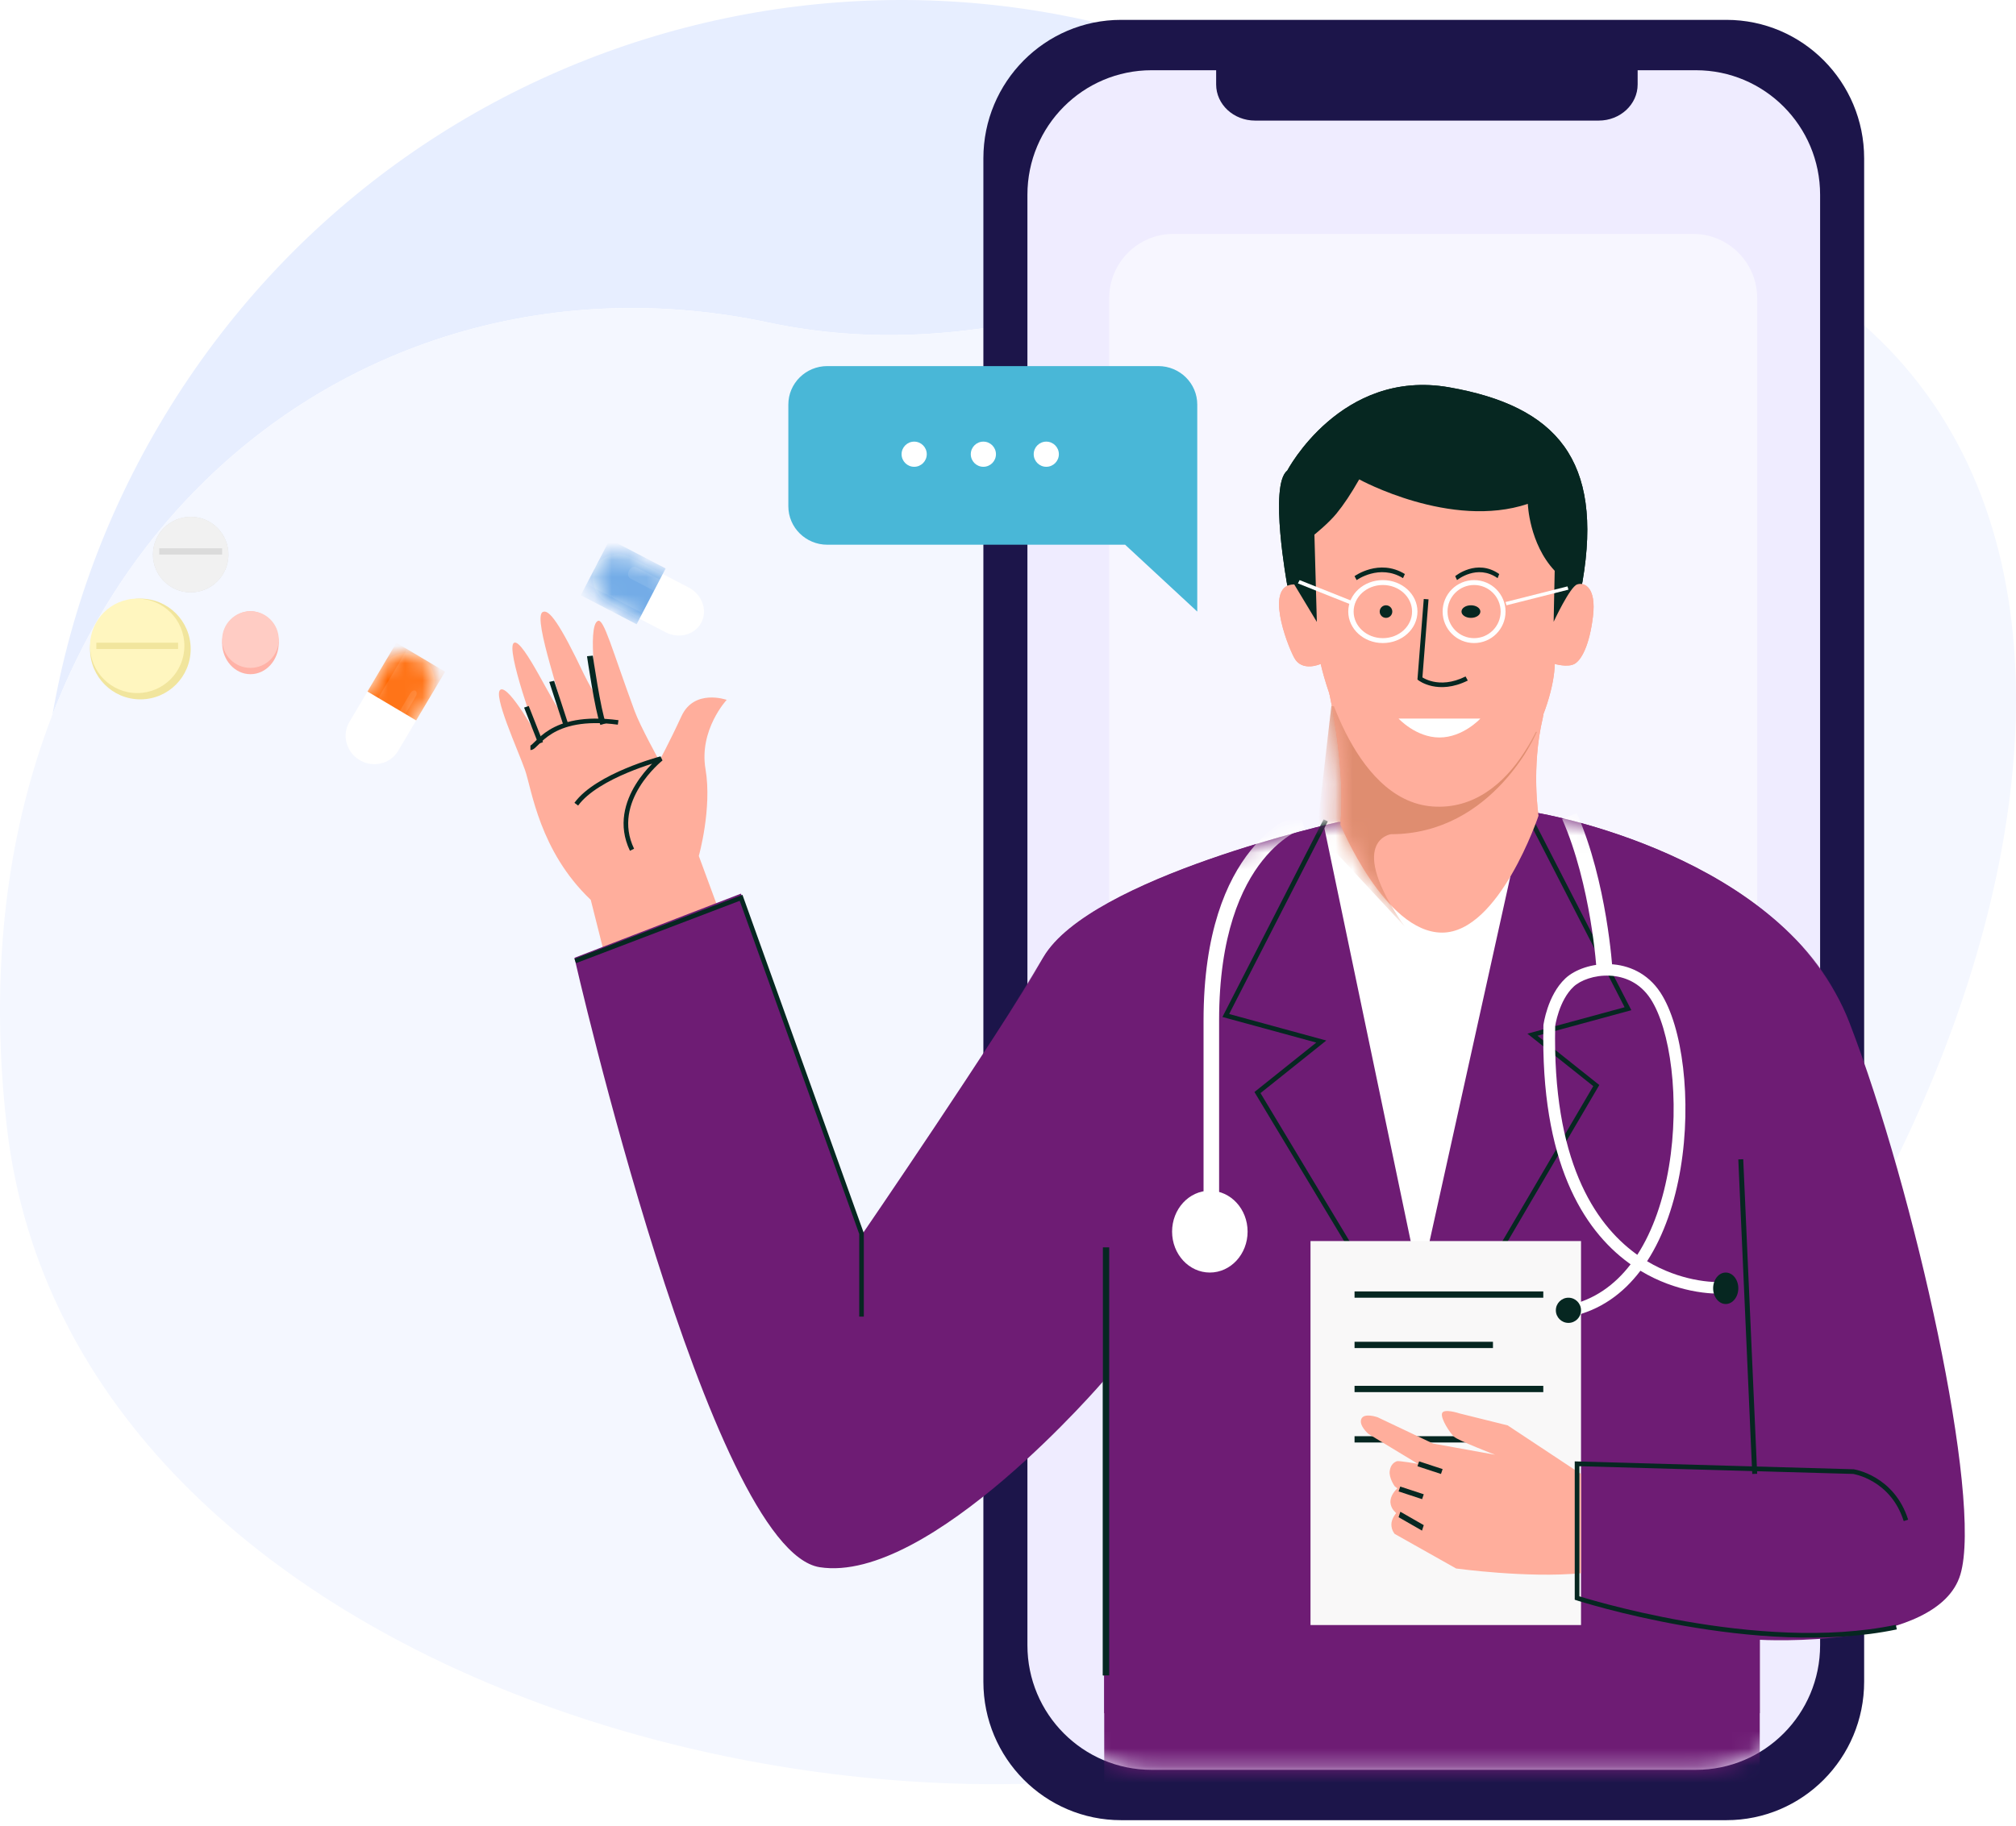 <svg width="117" height="106" viewBox="0 0 117 106" fill="none" xmlns="http://www.w3.org/2000/svg">
<path d="M9.586 24.089C-4.72 47.675 2.716 78.358 26.193 92.622C49.671 106.886 80.3 99.329 94.606 75.743C108.911 52.157 101.476 21.474 77.998 7.21C54.52 -7.054 23.891 0.503 9.586 24.089Z" fill="white"/>
<path d="M9.586 24.089C-4.72 47.675 2.716 78.358 26.193 92.622C49.671 106.886 80.3 99.329 94.606 75.743C108.911 52.157 101.476 21.474 77.998 7.21C54.52 -7.054 23.891 0.503 9.586 24.089Z" fill="#E7EEFF"/>
<path d="M79.148 99.77C105.468 88.933 130.525 39.639 108.64 19.298C86.755 -1.043 69.026 23.915 44.59 18.722C20.155 13.529 -3.353 32.795 0.396 65.407C4.145 98.019 52.828 110.608 79.148 99.77Z" fill="white"/>
<path d="M79.148 99.77C105.468 88.933 130.525 39.639 108.64 19.298C86.755 -1.043 69.026 23.915 44.59 18.722C20.155 13.529 -3.353 32.795 0.396 65.407C4.145 98.019 52.828 110.608 79.148 99.77Z" fill="#F4F7FF"/>
<g filter="url(#filter0_d)">
<path fill-rule="evenodd" clip-rule="evenodd" d="M8.146 36.599C9.759 36.599 11.066 35.29 11.066 33.676C11.066 32.061 9.759 30.752 8.146 30.752C6.532 30.752 5.225 32.061 5.225 33.676C5.225 35.29 6.532 36.599 8.146 36.599Z" fill="#F1E59D"/>
<path fill-rule="evenodd" clip-rule="evenodd" d="M7.963 36.234C9.475 36.234 10.701 35.007 10.701 33.493C10.701 31.98 9.475 30.752 7.963 30.752C6.451 30.752 5.225 31.98 5.225 33.493C5.225 35.007 6.451 36.234 7.963 36.234Z" fill="#FFF6BF"/>
<mask id="mask0" mask-type="alpha" maskUnits="userSpaceOnUse" x="5" y="30" width="6" height="7">
<path fill-rule="evenodd" clip-rule="evenodd" d="M7.963 36.234C9.475 36.234 10.701 35.007 10.701 33.493C10.701 31.98 9.475 30.752 7.963 30.752C6.451 30.752 5.225 31.98 5.225 33.493C5.225 35.007 6.451 36.234 7.963 36.234Z" fill="white"/>
</mask>
<g mask="url(#mask0)">
</g>
<path fill-rule="evenodd" clip-rule="evenodd" d="M10.336 33.676H5.59V33.31H10.336V33.676Z" fill="#F1E59D"/>
</g>
<g filter="url(#filter1_d)">
<path fill-rule="evenodd" clip-rule="evenodd" d="M11.067 30.387C12.277 30.387 13.257 29.405 13.257 28.195C13.257 26.984 12.277 26.002 11.067 26.002C9.857 26.002 8.876 26.984 8.876 28.195C8.876 29.405 9.857 30.387 11.067 30.387Z" fill="#DBDBDB"/>
<path fill-rule="evenodd" clip-rule="evenodd" d="M11.067 30.387C12.277 30.387 13.257 29.405 13.257 28.195C13.257 26.984 12.277 26.002 11.067 26.002C9.857 26.002 8.876 26.984 8.876 28.195C8.876 29.405 9.857 30.387 11.067 30.387Z" fill="#F1F1F1"/>
<mask id="mask1" mask-type="alpha" maskUnits="userSpaceOnUse" x="8" y="26" width="6" height="5">
<path fill-rule="evenodd" clip-rule="evenodd" d="M11.067 30.387C12.277 30.387 13.257 29.405 13.257 28.195C13.257 26.984 12.277 26.002 11.067 26.002C9.857 26.002 8.876 26.984 8.876 28.195C8.876 29.405 9.857 30.387 11.067 30.387Z" fill="white"/>
</mask>
<g mask="url(#mask1)">
</g>
<path fill-rule="evenodd" clip-rule="evenodd" d="M12.892 28.194H9.241V27.829H12.892V28.194Z" fill="#DBDBDB"/>
</g>
<g filter="url(#filter2_d)">
<path fill-rule="evenodd" clip-rule="evenodd" d="M14.535 35.138C15.443 35.138 16.178 34.32 16.178 33.31C16.178 32.301 15.443 31.483 14.535 31.483C13.628 31.483 12.892 32.301 12.892 33.31C12.892 34.32 13.628 35.138 14.535 35.138Z" fill="#FFB2A7"/>
<path fill-rule="evenodd" clip-rule="evenodd" d="M14.535 34.772C15.443 34.772 16.178 34.036 16.178 33.128C16.178 32.22 15.443 31.483 14.535 31.483C13.628 31.483 12.892 32.22 12.892 33.128C12.892 34.036 13.628 34.772 14.535 34.772Z" fill="#FFCCC4"/>
<mask id="mask2" mask-type="alpha" maskUnits="userSpaceOnUse" x="12" y="31" width="5" height="4">
<path fill-rule="evenodd" clip-rule="evenodd" d="M14.535 34.772C15.443 34.772 16.178 34.036 16.178 33.128C16.178 32.22 15.443 31.483 14.535 31.483C13.628 31.483 12.892 32.22 12.892 33.128C12.892 34.036 13.628 34.772 14.535 34.772Z" fill="white"/>
</mask>
<g mask="url(#mask2)">
</g>
</g>
<g filter="url(#filter3_d)">
<path d="M23.102 39.593C22.652 40.35 21.655 40.588 20.875 40.125C20.095 39.661 19.827 38.671 20.276 37.913L22.191 34.686C22.64 33.929 23.637 33.691 24.417 34.154C25.197 34.618 25.466 35.608 25.016 36.365L23.102 39.593Z" fill="white"/>
<mask id="mask3" mask-type="alpha" maskUnits="userSpaceOnUse" x="20" y="33" width="6" height="8">
<path d="M23.102 39.593C22.652 40.35 21.655 40.588 20.875 40.125C20.095 39.661 19.827 38.671 20.276 37.913L22.191 34.686C22.64 33.929 23.637 33.691 24.417 34.154C25.197 34.618 25.466 35.608 25.016 36.365L23.102 39.593Z" fill="white"/>
</mask>
<g mask="url(#mask3)">
<path d="M24.152 37.822L21.326 36.143L23.004 33.315L25.83 34.994L24.152 37.822Z" fill="#FF6600"/>
<path opacity="0.095" d="M22.602 41.151L20.09 39.658L23.632 33.688L26.144 35.181L22.602 41.151Z" fill="white"/>
<path opacity="0.1" d="M22.919 38.47C22.841 38.6 22.709 38.664 22.622 38.612C22.535 38.561 22.527 38.414 22.605 38.283L23.816 36.241C23.893 36.111 24.026 36.047 24.113 36.099C24.2 36.15 24.207 36.297 24.13 36.428L22.919 38.47Z" fill="white"/>
</g>
</g>
<g filter="url(#filter4_d)">
<path d="M39.964 30.105C40.745 30.512 41.075 31.422 40.703 32.138C40.331 32.854 39.396 33.105 38.615 32.698L35.289 30.965C34.508 30.559 34.177 29.648 34.55 28.932C34.922 28.216 35.857 27.966 36.638 28.372L39.964 30.105Z" fill="white"/>
<mask id="mask4" mask-type="alpha" maskUnits="userSpaceOnUse" x="34" y="28" width="7" height="5">
<path d="M39.964 30.105C40.745 30.512 41.075 31.422 40.703 32.138C40.331 32.854 39.396 33.105 38.615 32.698L35.289 30.965C34.508 30.559 34.177 29.648 34.55 28.932C34.922 28.216 35.857 27.966 36.638 28.372L39.964 30.105Z" fill="white"/>
</mask>
<g mask="url(#mask4)">
<path d="M38.631 28.999L36.946 32.24L33.707 30.553L35.393 27.312L38.631 28.999Z" fill="#64A3E5"/>
<path opacity="0.095" d="M41.714 30.194L40.197 33.111L34.044 29.905L35.561 26.988L41.714 30.194Z" fill="white"/>
<path opacity="0.1" d="M39.023 30.027C39.157 30.097 39.191 30.298 39.097 30.477C39.004 30.657 38.82 30.745 38.686 30.675L36.581 29.578C36.447 29.508 36.413 29.306 36.506 29.128C36.599 28.948 36.784 28.86 36.918 28.93L39.023 30.027Z" fill="white"/>
</g>
</g>
<path d="M57.071 9.193C57.071 4.753 60.649 1.153 65.063 1.153H100.194C104.608 1.153 108.187 4.753 108.187 9.193V97.625C108.187 102.065 104.608 105.664 100.194 105.664H65.063C60.649 105.664 57.071 102.065 57.071 97.625V9.193Z" fill="#1C154A"/>
<path d="M59.627 11.308C59.627 7.314 62.854 4.077 66.834 4.077H98.423C102.404 4.077 105.631 7.314 105.631 11.308V95.509C105.631 99.503 102.404 102.741 98.423 102.741H66.834C62.854 102.741 59.627 99.503 59.627 95.509V11.308Z" fill="#EFECFF"/>
<mask id="mask5" mask-type="alpha" maskUnits="userSpaceOnUse" x="59" y="4" width="47" height="99">
<path d="M59.627 11.308C59.627 7.314 62.854 4.077 66.834 4.077H98.423C102.404 4.077 105.631 7.314 105.631 11.308V95.509C105.631 99.503 102.404 102.741 98.423 102.741H66.834C62.854 102.741 59.627 99.503 59.627 95.509V11.308Z" fill="white"/>
</mask>
<g mask="url(#mask5)">
<path opacity="0.5" d="M64.373 17.305C64.373 15.247 66.04 13.578 68.097 13.578H98.256C100.313 13.578 101.98 15.247 101.98 17.305V65.394C101.98 67.453 100.313 69.122 98.256 69.122H68.097C66.04 69.122 64.373 67.453 64.373 65.394V17.305Z" fill="white"/>
<path fill-rule="evenodd" clip-rule="evenodd" d="M74.705 33.961C74.705 33.961 73.637 28.152 74.705 27.322C74.705 27.322 77.82 21.388 84.094 22.483C90.369 23.578 93.036 26.746 91.844 33.749C90.651 40.753 76.186 37.118 76.186 37.118L74.705 33.961Z" fill="#062721"/>
<path fill-rule="evenodd" clip-rule="evenodd" d="M102.129 94.955C102.129 94.955 112.46 95.545 113.772 91.185C115.084 86.825 111.112 69.043 107.336 59.31C103.559 49.577 89.259 47.197 89.259 47.197L77.677 47.715C77.677 47.715 63.289 50.906 60.554 55.561C57.82 60.215 50.02 71.557 50.02 71.557L43.002 51.853L33.338 55.561C33.338 55.561 41.186 89.775 47.574 90.762C53.963 91.749 64.084 79.956 64.084 79.956V110.415H102.129V94.955Z" fill="#6E1C74"/>
<mask id="mask6" mask-type="alpha" maskUnits="userSpaceOnUse" x="33" y="47" width="82" height="64">
<path fill-rule="evenodd" clip-rule="evenodd" d="M102.129 94.955C102.129 94.955 112.46 95.545 113.772 91.185C115.084 86.825 111.112 69.043 107.336 59.31C103.559 49.577 89.259 47.197 89.259 47.197L77.677 47.715C77.677 47.715 63.289 50.906 60.554 55.561C57.82 60.215 50.02 71.557 50.02 71.557L43.002 51.853L33.338 55.561C33.338 55.561 41.186 89.775 47.574 90.762C53.963 91.749 64.084 79.956 64.084 79.956V110.415H102.129V94.955Z" fill="white"/>
</mask>
<g mask="url(#mask6)">
<path fill-rule="evenodd" clip-rule="evenodd" d="M76.786 47.711L82.403 74.603L88.47 47.197L76.786 47.711Z" fill="white"/>
<path fill-rule="evenodd" clip-rule="evenodd" d="M76.819 47.562L77.06 47.684L71.335 58.865L76.972 60.404L73.154 63.456L82.628 79.216L82.396 79.354L72.802 63.393L76.391 60.523L70.944 59.037L76.819 47.562Z" fill="#062721"/>
<path fill-rule="evenodd" clip-rule="evenodd" d="M88.796 47.197L88.555 47.318L94.285 58.472L88.644 60.006L92.466 63.052L82.993 79.219L83.227 79.354L92.817 62.987L89.225 60.126L94.677 58.643L88.796 47.197Z" fill="#062721"/>
<path fill-rule="evenodd" clip-rule="evenodd" d="M93.581 56.279C93.581 56.279 93.581 56.279 93.121 56.306C92.66 56.332 92.66 56.332 92.66 56.332L92.66 56.332L92.66 56.329L92.66 56.32C92.659 56.311 92.658 56.297 92.657 56.279C92.654 56.242 92.65 56.188 92.644 56.117C92.633 55.975 92.614 55.767 92.587 55.505C92.532 54.98 92.44 54.239 92.296 53.377C92.005 51.648 91.503 49.455 90.66 47.548L91.508 47.197C92.393 49.199 92.91 51.473 93.206 53.233C93.354 54.116 93.448 54.875 93.504 55.414C93.533 55.684 93.552 55.899 93.564 56.047C93.57 56.121 93.574 56.178 93.577 56.218C93.578 56.237 93.579 56.252 93.58 56.263L93.581 56.274L93.581 56.279Z" fill="white"/>
<path fill-rule="evenodd" clip-rule="evenodd" d="M75.435 47.197C75.435 47.196 75.436 47.196 75.562 47.628C75.689 48.06 75.689 48.06 75.689 48.06L75.69 48.06L75.691 48.059L75.686 48.061C75.68 48.063 75.669 48.066 75.654 48.072C75.624 48.082 75.577 48.1 75.514 48.127C75.388 48.181 75.202 48.27 74.975 48.409C74.523 48.685 73.906 49.158 73.284 49.935C72.044 51.483 70.752 54.28 70.752 59.238V71.68C70.752 71.68 70.752 71.68 70.3 71.68C69.849 71.68 69.849 71.68 69.849 71.68V59.238C69.849 54.118 71.187 51.111 72.579 49.373C73.272 48.507 73.971 47.967 74.504 47.641C74.771 47.479 74.996 47.37 75.158 47.3C75.239 47.266 75.305 47.241 75.352 47.224C75.375 47.216 75.394 47.209 75.408 47.205C75.415 47.203 75.421 47.201 75.426 47.199L75.432 47.197L75.434 47.197L75.435 47.197ZM75.691 48.059C75.691 48.059 75.691 48.059 75.691 48.059L75.691 48.059Z" fill="white"/>
<path fill-rule="evenodd" clip-rule="evenodd" d="M70.214 73.873C71.424 73.873 72.405 72.809 72.405 71.497C72.405 70.185 71.424 69.122 70.214 69.122C69.004 69.122 68.023 70.185 68.023 71.497C68.023 72.809 69.004 73.873 70.214 73.873Z" fill="white"/>
</g>
<path d="M76.056 72.045H91.756V94.336H76.056V72.045Z" fill="#F9F8F8"/>
<path fill-rule="evenodd" clip-rule="evenodd" d="M89.565 75.334H78.612V74.969H89.565V75.334Z" fill="#062721"/>
<path fill-rule="evenodd" clip-rule="evenodd" d="M86.644 78.257H78.612V77.892H86.644V78.257Z" fill="#062721"/>
<path fill-rule="evenodd" clip-rule="evenodd" d="M89.565 80.815H78.612V80.45H89.565V80.815Z" fill="#062721"/>
<path fill-rule="evenodd" clip-rule="evenodd" d="M86.644 83.739H78.612V83.374H86.644V83.739Z" fill="#062721"/>
<path fill-rule="evenodd" clip-rule="evenodd" d="M91.756 85.565L87.499 82.746L84.708 82.052C84.708 82.052 83.766 81.737 83.688 82.052C83.609 82.366 84.14 83.166 84.374 83.394C84.608 83.623 86.769 84.451 86.769 84.451L83.167 83.8L79.951 82.274C79.951 82.274 79.162 81.992 79.005 82.373C78.847 82.754 79.418 83.24 79.418 83.24L82.291 84.979C82.291 84.979 81.171 84.782 81.064 84.826C80.956 84.869 80.706 84.985 80.653 85.394C80.6 85.804 80.942 86.28 80.942 86.28L81.095 86.404C81.095 86.404 80.745 86.702 80.699 87.094C80.653 87.487 80.942 87.749 80.942 87.749L81.027 87.839C81.027 87.839 80.75 88.156 80.75 88.497C80.75 88.837 80.942 89.046 80.942 89.046L84.507 91.053C84.507 91.053 88.664 91.626 91.756 91.326V85.565Z" fill="#FFAE9C"/>
<path fill-rule="evenodd" clip-rule="evenodd" d="M82.533 87.028L81.168 86.58L81.264 86.297L82.629 86.745L82.533 87.028Z" fill="#062721"/>
<path fill-rule="evenodd" clip-rule="evenodd" d="M82.527 88.855L81.168 88.076L81.27 87.758L82.629 88.537L82.527 88.855Z" fill="#062721"/>
<path fill-rule="evenodd" clip-rule="evenodd" d="M83.628 85.566L82.263 85.118L82.359 84.835L83.724 85.283L83.628 85.566Z" fill="#062721"/>
<path fill-rule="evenodd" clip-rule="evenodd" d="M77.151 40.274C77.151 40.274 78.108 44.576 77.789 47.865C77.789 47.865 80.368 54.14 83.692 54.14C87.015 54.14 89.289 47.355 89.289 47.355C89.289 47.355 88.853 44.56 89.539 41.67C90.225 38.781 77.151 40.274 77.151 40.274Z" fill="#FFAE9C"/>
<mask id="mask7" mask-type="alpha" maskUnits="userSpaceOnUse" x="77" y="39" width="13" height="16">
<path fill-rule="evenodd" clip-rule="evenodd" d="M77.151 40.274C77.151 40.274 78.108 44.576 77.789 47.865C77.789 47.865 80.368 54.14 83.692 54.14C87.015 54.14 89.289 47.355 89.289 47.355C89.289 47.355 88.853 44.56 89.539 41.67C90.225 38.781 77.151 40.274 77.151 40.274Z" fill="white"/>
</mask>
<g mask="url(#mask7)">
<path fill-rule="evenodd" clip-rule="evenodd" d="M89.2 42.49C89.2 42.49 86.672 48.427 80.719 48.427C80.719 48.427 78.064 48.811 81.512 53.774L76.421 48.295L77.268 40.984L89.2 42.49Z" fill="#DF8D70"/>
</g>
<path fill-rule="evenodd" clip-rule="evenodd" d="M91.374 38.542C91.772 38.324 92.242 37.483 92.449 35.79C92.655 34.097 91.954 33.785 91.532 33.926C91.109 34.067 90.167 36.095 90.167 36.095L90.228 33.135C88.742 31.553 88.669 29.25 88.669 29.25C84.188 30.747 78.883 27.829 78.883 27.829C78.393 28.687 77.983 29.297 77.566 29.809C77.1 30.382 76.283 31.035 76.283 31.035L76.424 36.103L75.112 33.926C73.38 33.926 74.655 37.337 75.112 38.187C75.569 39.036 76.648 38.542 76.648 38.542C76.648 38.542 78.362 46.463 83.138 46.817C87.913 47.171 90.228 40.8 90.228 38.542C90.228 38.542 90.976 38.761 91.374 38.542Z" fill="#FFAE9C"/>
<path fill-rule="evenodd" clip-rule="evenodd" d="M64.007 97.26V72.411H64.373V97.26H64.007Z" fill="#062721"/>
<path fill-rule="evenodd" clip-rule="evenodd" d="M83.541 42.812C82.176 42.812 81.168 41.715 81.168 41.715L85.914 41.715C85.914 41.715 84.907 42.812 83.541 42.812Z" fill="white"/>
<path fill-rule="evenodd" clip-rule="evenodd" d="M82.629 34.772L82.906 34.792L82.551 39.324C82.579 39.341 82.617 39.363 82.663 39.387C82.779 39.447 82.951 39.519 83.173 39.568C83.613 39.664 84.257 39.668 85.056 39.27L85.184 39.507C84.325 39.934 83.613 39.937 83.111 39.828C82.861 39.773 82.666 39.691 82.532 39.622C82.465 39.587 82.413 39.556 82.377 39.532C82.36 39.521 82.346 39.511 82.336 39.504C82.331 39.501 82.327 39.498 82.325 39.496L82.321 39.493L82.32 39.492L82.32 39.492L82.32 39.492C82.319 39.492 82.319 39.492 82.407 39.389L82.32 39.492L82.263 39.448L82.629 34.772Z" fill="#062721"/>
<path fill-rule="evenodd" clip-rule="evenodd" d="M80.437 35.868C80.639 35.868 80.803 35.705 80.803 35.503C80.803 35.301 80.639 35.138 80.437 35.138C80.236 35.138 80.072 35.301 80.072 35.503C80.072 35.705 80.236 35.868 80.437 35.868Z" fill="#062721"/>
<path fill-rule="evenodd" clip-rule="evenodd" d="M93.414 56.639C92.532 56.599 91.723 56.906 91.325 57.278C90.906 57.669 90.635 58.233 90.468 58.724C90.386 58.966 90.333 59.182 90.299 59.337C90.283 59.414 90.271 59.476 90.264 59.517C90.261 59.536 90.259 59.55 90.257 59.56C90.09 67.328 92.526 71.011 94.919 72.769C94.954 72.795 94.988 72.819 95.022 72.844C95.944 71.421 96.541 69.625 96.858 67.722C97.18 65.793 97.205 63.796 97 62.054C96.793 60.302 96.357 58.846 95.786 57.977C95.174 57.046 94.277 56.678 93.414 56.639ZM95.59 73.216C96.59 71.675 97.211 69.765 97.534 67.829C97.866 65.838 97.892 63.779 97.679 61.977C97.468 60.185 97.015 58.611 96.361 57.615C95.612 56.476 94.495 56.018 93.445 55.971C92.414 55.925 91.41 56.273 90.852 56.794C90.315 57.296 90 57.98 89.819 58.514C89.727 58.785 89.667 59.026 89.63 59.199C89.611 59.286 89.598 59.357 89.59 59.407C89.585 59.432 89.582 59.451 89.58 59.465C89.579 59.472 89.578 59.477 89.578 59.481L89.577 59.486L89.577 59.488L89.577 59.489C89.577 59.489 89.576 59.489 89.916 59.533L89.577 59.489L89.574 59.507L89.574 59.525C89.398 67.455 91.888 71.379 94.508 73.304C94.55 73.335 94.592 73.365 94.634 73.395C93.714 74.596 92.519 75.458 91.016 75.777L91.162 76.43C92.875 76.066 94.202 75.09 95.203 73.768C96.268 74.412 97.299 74.744 98.111 74.915C98.606 75.019 99.02 75.063 99.312 75.082C99.459 75.091 99.575 75.094 99.656 75.094C99.697 75.094 99.728 75.094 99.751 75.093C99.762 75.093 99.771 75.093 99.777 75.092L99.785 75.092L99.787 75.092L99.788 75.092C99.788 75.092 99.789 75.092 99.772 74.758C99.755 74.424 99.756 74.424 99.756 74.424L99.752 74.424C99.749 74.424 99.743 74.424 99.735 74.424C99.719 74.425 99.693 74.425 99.659 74.425C99.591 74.425 99.488 74.423 99.356 74.414C99.092 74.398 98.712 74.357 98.255 74.261C97.511 74.105 96.567 73.802 95.59 73.216Z" fill="white"/>
<path fill-rule="evenodd" clip-rule="evenodd" d="M100.154 75.7C100.557 75.7 100.884 75.291 100.884 74.786C100.884 74.282 100.557 73.873 100.154 73.873C99.75 73.873 99.423 74.282 99.423 74.786C99.423 75.291 99.75 75.7 100.154 75.7Z" fill="#062721"/>
<path fill-rule="evenodd" clip-rule="evenodd" d="M91.026 76.796C91.429 76.796 91.756 76.469 91.756 76.065C91.756 75.661 91.429 75.334 91.026 75.334C90.622 75.334 90.295 75.661 90.295 76.065C90.295 76.469 90.622 76.796 91.026 76.796Z" fill="#062721"/>
<path fill-rule="evenodd" clip-rule="evenodd" d="M85.367 35.868C85.669 35.868 85.914 35.705 85.914 35.503C85.914 35.301 85.669 35.138 85.367 35.138C85.064 35.138 84.819 35.301 84.819 35.503C84.819 35.705 85.064 35.868 85.367 35.868Z" fill="#062721"/>
<path fill-rule="evenodd" clip-rule="evenodd" d="M78.247 35.503C78.247 34.494 79.146 33.676 80.255 33.676C81.364 33.676 82.263 34.494 82.263 35.503C82.263 36.512 81.364 37.33 80.255 37.33C79.146 37.33 78.247 36.512 78.247 35.503ZM80.255 33.96C79.318 33.96 78.559 34.651 78.559 35.503C78.559 36.355 79.318 37.046 80.255 37.046C81.191 37.046 81.95 36.355 81.95 35.503C81.95 34.651 81.191 33.96 80.255 33.96Z" fill="white"/>
<path fill-rule="evenodd" clip-rule="evenodd" d="M83.724 35.503C83.724 34.494 84.541 33.676 85.549 33.676C86.558 33.676 87.375 34.494 87.375 35.503C87.375 36.512 86.558 37.33 85.549 37.33C84.541 37.33 83.724 36.512 83.724 35.503ZM85.549 33.96C84.698 33.96 84.008 34.651 84.008 35.503C84.008 36.355 84.698 37.046 85.549 37.046C86.4 37.046 87.091 36.355 87.091 35.503C87.091 34.651 86.4 33.96 85.549 33.96Z" fill="white"/>
<path fill-rule="evenodd" clip-rule="evenodd" d="M91.026 34.23L87.431 35.138L87.374 34.949L90.969 34.041L91.026 34.23Z" fill="white"/>
<path fill-rule="evenodd" clip-rule="evenodd" d="M75.425 33.676L78.612 34.945L78.512 35.138L75.326 33.868L75.425 33.676Z" fill="white"/>
<path fill-rule="evenodd" clip-rule="evenodd" d="M78.734 33.676C78.734 33.676 78.734 33.676 78.673 33.561C78.612 33.447 78.612 33.447 78.612 33.447L78.612 33.447L78.612 33.446L78.613 33.445L78.617 33.443C78.62 33.441 78.625 33.438 78.63 33.434C78.642 33.426 78.658 33.415 78.679 33.401C78.722 33.374 78.784 33.337 78.862 33.296C79.018 33.213 79.242 33.113 79.512 33.04C80.053 32.896 80.784 32.864 81.533 33.323L81.425 33.562C80.74 33.142 80.068 33.169 79.564 33.304C79.312 33.371 79.103 33.465 78.957 33.542C78.885 33.581 78.828 33.614 78.79 33.639C78.771 33.651 78.756 33.66 78.747 33.667C78.742 33.67 78.739 33.672 78.737 33.674L78.734 33.676L78.734 33.676Z" fill="#062721"/>
<path fill-rule="evenodd" clip-rule="evenodd" d="M84.561 33.676C84.561 33.676 84.561 33.676 84.507 33.561C84.454 33.447 84.454 33.447 84.454 33.447L84.454 33.447L84.454 33.446L84.455 33.445L84.458 33.443C84.461 33.441 84.465 33.438 84.47 33.434C84.48 33.426 84.494 33.415 84.513 33.401C84.55 33.374 84.604 33.337 84.672 33.296C84.809 33.213 85.005 33.113 85.242 33.04C85.714 32.896 86.355 32.864 87.009 33.323L86.915 33.562C86.315 33.142 85.728 33.169 85.287 33.304C85.066 33.371 84.883 33.465 84.756 33.542C84.692 33.581 84.643 33.614 84.609 33.639C84.593 33.651 84.58 33.66 84.572 33.667C84.568 33.67 84.565 33.672 84.563 33.674L84.561 33.676L84.561 33.676Z" fill="#062721"/>
<path fill-rule="evenodd" clip-rule="evenodd" d="M91.391 84.835L107.573 85.293L107.581 85.294L107.562 85.428C107.581 85.294 107.581 85.294 107.581 85.294L107.582 85.294L107.582 85.294L107.584 85.294L107.59 85.295C107.595 85.296 107.602 85.297 107.611 85.299C107.63 85.302 107.656 85.307 107.689 85.315C107.756 85.329 107.851 85.353 107.968 85.39C108.2 85.463 108.518 85.586 108.861 85.791C109.548 86.2 110.336 86.933 110.742 88.22L110.484 88.302C110.101 87.09 109.363 86.406 108.722 86.024C108.401 85.833 108.103 85.717 107.887 85.649C107.779 85.615 107.691 85.594 107.631 85.58C107.601 85.574 107.578 85.569 107.563 85.566C107.557 85.565 107.552 85.564 107.549 85.564L91.662 85.115V92.668C91.67 92.671 91.678 92.673 91.686 92.676C91.764 92.7 91.88 92.735 92.03 92.78C92.331 92.868 92.77 92.994 93.322 93.138C94.426 93.428 95.982 93.797 97.789 94.114C101.407 94.746 106.019 95.165 110.028 94.323L110.083 94.589C106.024 95.442 101.372 95.016 97.743 94.381C95.926 94.064 94.363 93.693 93.253 93.402C92.698 93.256 92.257 93.13 91.954 93.04C91.802 92.996 91.685 92.96 91.606 92.936C91.567 92.923 91.536 92.914 91.516 92.907L91.493 92.9L91.487 92.898L91.485 92.897C91.485 92.897 91.485 92.897 91.527 92.768L91.485 92.897L91.391 92.867V84.835Z" fill="#062721"/>
<path fill-rule="evenodd" clip-rule="evenodd" d="M101.693 85.566L100.884 67.306L101.17 67.295L101.979 85.555L101.693 85.566Z" fill="#062721"/>
</g>
<path fill-rule="evenodd" clip-rule="evenodd" d="M42.831 55.857L40.556 49.69C40.556 49.69 41.334 46.931 40.945 44.649C40.556 42.368 42.174 40.628 42.174 40.628C42.174 40.628 40.295 39.959 39.551 41.572C38.806 43.185 38.264 44.164 38.264 44.164C38.264 44.164 37.16 42.171 36.833 41.282C35.519 37.716 35.047 35.883 34.697 36.045C34.042 36.35 34.697 40.628 34.697 40.628C34.697 40.628 34.122 39.627 33.896 39.152C32.485 36.188 31.855 35.331 31.493 35.531C30.862 35.879 32.884 41.282 32.569 41.282C32.254 41.282 30.358 37.011 29.831 37.317C29.302 37.622 31.192 42.753 31.192 42.753C31.192 42.753 29.565 39.806 29.059 40.029C28.552 40.253 30.077 43.576 30.468 44.695C30.86 45.814 31.303 49.407 34.285 52.238L35.777 58.159L42.831 55.857Z" fill="#FFAE9C"/>
<path fill-rule="evenodd" clip-rule="evenodd" d="M74.705 33.961C74.705 33.961 73.637 28.152 74.705 27.322C74.705 27.322 77.82 21.388 84.094 22.483C90.369 23.578 93.036 26.746 91.844 33.749C90.651 40.753 76.186 37.118 76.186 37.118L74.705 33.961Z" fill="#062721"/>
<path fill-rule="evenodd" clip-rule="evenodd" d="M102.129 95.192C102.129 95.192 112.46 95.785 113.772 91.404C115.084 87.022 111.112 69.152 107.336 59.37C103.559 49.589 89.259 47.197 89.259 47.197L77.677 47.717C77.677 47.717 63.289 50.925 60.554 55.602C57.82 60.28 50.02 71.678 50.02 71.678L43.002 51.877L33.338 55.602C33.338 55.602 41.186 89.987 47.574 90.979C53.963 91.971 64.084 80.119 64.084 80.119V99.452H102.129V95.192Z" fill="#6E1C74"/>
<mask id="mask8" mask-type="alpha" maskUnits="userSpaceOnUse" x="33" y="47" width="82" height="53">
<path fill-rule="evenodd" clip-rule="evenodd" d="M102.129 95.192C102.129 95.192 112.46 95.785 113.772 91.404C115.084 87.022 111.112 69.152 107.336 59.37C103.559 49.589 89.259 47.197 89.259 47.197L77.677 47.717C77.677 47.717 63.289 50.925 60.554 55.602C57.82 60.28 50.02 71.678 50.02 71.678L43.002 51.877L33.338 55.602C33.338 55.602 41.186 89.987 47.574 90.979C53.963 91.971 64.084 80.119 64.084 80.119V99.452H102.129V95.192Z" fill="white"/>
</mask>
<g mask="url(#mask8)">
<path fill-rule="evenodd" clip-rule="evenodd" d="M76.786 47.711L82.403 74.603L88.47 47.197L76.786 47.711Z" fill="white"/>
<path fill-rule="evenodd" clip-rule="evenodd" d="M76.819 47.562L77.06 47.684L71.335 58.865L76.972 60.404L73.154 63.456L82.628 79.216L82.396 79.354L72.802 63.393L76.391 60.523L70.944 59.037L76.819 47.562Z" fill="#062721"/>
<path fill-rule="evenodd" clip-rule="evenodd" d="M88.796 47.197L88.555 47.318L94.285 58.472L88.644 60.006L92.466 63.052L82.993 79.219L83.227 79.354L92.817 62.987L89.225 60.126L94.677 58.643L88.796 47.197Z" fill="#062721"/>
<path fill-rule="evenodd" clip-rule="evenodd" d="M93.581 56.279C93.581 56.279 93.581 56.279 93.121 56.306C92.66 56.332 92.66 56.332 92.66 56.332L92.66 56.332L92.66 56.329L92.66 56.32C92.659 56.311 92.658 56.297 92.657 56.279C92.654 56.242 92.65 56.188 92.644 56.117C92.633 55.975 92.614 55.767 92.587 55.505C92.532 54.98 92.44 54.239 92.296 53.377C92.005 51.648 91.503 49.455 90.66 47.548L91.508 47.197C92.393 49.199 92.91 51.473 93.206 53.233C93.354 54.116 93.448 54.875 93.504 55.414C93.533 55.684 93.552 55.899 93.564 56.047C93.57 56.121 93.574 56.178 93.577 56.218C93.578 56.237 93.579 56.252 93.58 56.263L93.581 56.274L93.581 56.279Z" fill="white"/>
<path fill-rule="evenodd" clip-rule="evenodd" d="M75.435 47.197C75.435 47.196 75.436 47.196 75.562 47.628C75.689 48.06 75.689 48.06 75.689 48.06L75.69 48.06L75.691 48.059L75.686 48.061C75.68 48.063 75.669 48.066 75.654 48.072C75.624 48.082 75.577 48.1 75.514 48.127C75.388 48.181 75.202 48.27 74.975 48.409C74.523 48.685 73.906 49.158 73.284 49.935C72.044 51.483 70.752 54.28 70.752 59.238V71.68C70.752 71.68 70.752 71.68 70.3 71.68C69.849 71.68 69.849 71.68 69.849 71.68V59.238C69.849 54.118 71.187 51.111 72.579 49.373C73.272 48.507 73.971 47.967 74.504 47.641C74.771 47.479 74.996 47.37 75.158 47.3C75.239 47.266 75.305 47.241 75.352 47.224C75.375 47.216 75.394 47.209 75.408 47.205C75.415 47.203 75.421 47.201 75.426 47.199L75.432 47.197L75.434 47.197L75.435 47.197ZM75.691 48.059C75.691 48.059 75.691 48.059 75.691 48.059L75.691 48.059Z" fill="white"/>
<path fill-rule="evenodd" clip-rule="evenodd" d="M70.214 73.873C71.424 73.873 72.405 72.809 72.405 71.497C72.405 70.185 71.424 69.122 70.214 69.122C69.004 69.122 68.023 70.185 68.023 71.497C68.023 72.809 69.004 73.873 70.214 73.873Z" fill="white"/>
</g>
<path d="M76.056 72.045H91.756V94.336H76.056V72.045Z" fill="#F9F8F8"/>
<path fill-rule="evenodd" clip-rule="evenodd" d="M89.566 75.334H78.612V74.969H89.566V75.334Z" fill="#062721"/>
<path fill-rule="evenodd" clip-rule="evenodd" d="M86.645 78.257H78.612V77.892H86.645V78.257Z" fill="#062721"/>
<path fill-rule="evenodd" clip-rule="evenodd" d="M89.566 80.815H78.612V80.45H89.566V80.815Z" fill="#062721"/>
<path fill-rule="evenodd" clip-rule="evenodd" d="M86.645 83.739H78.612V83.374H86.645V83.739Z" fill="#062721"/>
<path fill-rule="evenodd" clip-rule="evenodd" d="M91.756 85.565L87.499 82.746L84.708 82.052C84.708 82.052 83.766 81.737 83.688 82.052C83.609 82.366 84.14 83.166 84.374 83.394C84.608 83.623 86.769 84.451 86.769 84.451L83.167 83.8L79.951 82.274C79.951 82.274 79.162 81.992 79.005 82.373C78.847 82.754 79.418 83.24 79.418 83.24L82.291 84.979C82.291 84.979 81.171 84.782 81.064 84.826C80.956 84.869 80.706 84.985 80.653 85.394C80.6 85.804 80.942 86.28 80.942 86.28L81.095 86.404C81.095 86.404 80.745 86.702 80.699 87.094C80.653 87.487 80.942 87.749 80.942 87.749L81.027 87.839C81.027 87.839 80.75 88.156 80.75 88.497C80.75 88.837 80.942 89.046 80.942 89.046L84.507 91.053C84.507 91.053 88.664 91.626 91.756 91.326V85.565Z" fill="#FFAE9C"/>
<path fill-rule="evenodd" clip-rule="evenodd" d="M82.533 87.028L81.168 86.58L81.264 86.297L82.629 86.745L82.533 87.028Z" fill="#062721"/>
<path fill-rule="evenodd" clip-rule="evenodd" d="M82.527 88.855L81.168 88.076L81.27 87.758L82.629 88.537L82.527 88.855Z" fill="#062721"/>
<path fill-rule="evenodd" clip-rule="evenodd" d="M83.628 85.566L82.263 85.118L82.359 84.835L83.724 85.283L83.628 85.566Z" fill="#062721"/>
<path fill-rule="evenodd" clip-rule="evenodd" d="M77.151 40.274C77.151 40.274 78.108 44.576 77.789 47.865C77.789 47.865 80.368 54.14 83.692 54.14C87.015 54.14 89.289 47.355 89.289 47.355C89.289 47.355 88.853 44.559 89.539 41.67C90.225 38.781 77.151 40.274 77.151 40.274Z" fill="#FFAE9C"/>
<mask id="mask9" mask-type="alpha" maskUnits="userSpaceOnUse" x="77" y="39" width="13" height="16">
<path fill-rule="evenodd" clip-rule="evenodd" d="M77.151 40.274C77.151 40.274 78.108 44.576 77.789 47.865C77.789 47.865 80.368 54.14 83.692 54.14C87.015 54.14 89.289 47.355 89.289 47.355C89.289 47.355 88.853 44.559 89.539 41.67C90.225 38.781 77.151 40.274 77.151 40.274Z" fill="white"/>
</mask>
<g mask="url(#mask9)">
<path fill-rule="evenodd" clip-rule="evenodd" d="M89.2 42.49C89.2 42.49 86.672 48.427 80.719 48.427C80.719 48.427 78.064 48.811 81.512 53.774L76.421 48.295L77.268 40.984L89.2 42.49Z" fill="#DF8D70"/>
</g>
<path fill-rule="evenodd" clip-rule="evenodd" d="M91.374 38.542C91.772 38.324 92.242 37.483 92.449 35.79C92.655 34.097 91.954 33.785 91.532 33.926C91.109 34.067 90.167 36.095 90.167 36.095L90.228 33.135C88.742 31.553 88.669 29.25 88.669 29.25C84.188 30.747 78.883 27.829 78.883 27.829C78.393 28.687 77.983 29.297 77.566 29.809C77.1 30.382 76.283 31.035 76.283 31.035L76.424 36.103L75.112 33.926C73.38 33.926 74.655 37.337 75.112 38.187C75.569 39.036 76.648 38.542 76.648 38.542C76.648 38.542 78.362 46.463 83.138 46.817C87.913 47.171 90.228 40.8 90.228 38.542C90.228 38.542 90.976 38.761 91.374 38.542Z" fill="#FFAE9C"/>
<path fill-rule="evenodd" clip-rule="evenodd" d="M38.449 44.145L38.334 43.908L38.367 44.038C38.334 43.908 38.334 43.908 38.334 43.908L38.333 43.908L38.331 43.908L38.323 43.911C38.316 43.913 38.305 43.916 38.291 43.919C38.263 43.927 38.222 43.938 38.17 43.953C38.065 43.983 37.915 44.028 37.73 44.087C37.362 44.205 36.858 44.38 36.314 44.608C35.771 44.835 35.187 45.117 34.66 45.449C34.134 45.779 33.658 46.165 33.338 46.604L33.552 46.765C33.844 46.365 34.289 46 34.801 45.678C35.312 45.356 35.882 45.081 36.416 44.857C36.951 44.633 37.447 44.461 37.811 44.345C37.823 44.341 37.836 44.337 37.848 44.333C37.837 44.344 37.826 44.355 37.815 44.366C37.545 44.643 37.197 45.043 36.894 45.536C36.286 46.521 35.843 47.895 36.559 49.389L36.799 49.271C36.138 47.893 36.539 46.622 37.12 45.679C37.41 45.208 37.743 44.824 38.005 44.557C38.135 44.423 38.247 44.32 38.326 44.25C38.366 44.215 38.397 44.188 38.418 44.171C38.429 44.162 38.437 44.155 38.442 44.151L38.448 44.146L38.449 44.145L38.45 44.145C38.45 44.145 38.45 44.145 38.449 44.145Z" fill="#062721"/>
<path fill-rule="evenodd" clip-rule="evenodd" d="M34.068 38.095C34.068 38.095 34.068 38.095 34.236 38.078C34.404 38.061 34.404 38.061 34.404 38.061L34.409 38.097C34.413 38.12 34.418 38.155 34.425 38.199C34.438 38.288 34.457 38.415 34.481 38.57C34.529 38.881 34.596 39.303 34.673 39.749C34.828 40.648 35.017 41.622 35.163 41.992L34.842 42.081C34.684 41.682 34.491 40.677 34.338 39.789C34.261 39.342 34.193 38.918 34.145 38.607C34.121 38.451 34.102 38.323 34.088 38.234C34.082 38.19 34.077 38.155 34.073 38.131L34.068 38.095Z" fill="#062721"/>
<path fill-rule="evenodd" clip-rule="evenodd" d="M32.692 42.081L31.877 39.586L32.158 39.523L32.973 42.018L32.692 42.081Z" fill="#062721"/>
<path fill-rule="evenodd" clip-rule="evenodd" d="M31.244 43.177L30.417 41.077L30.685 40.984L31.512 43.084L31.244 43.177Z" fill="#062721"/>
<path fill-rule="evenodd" clip-rule="evenodd" d="M31.044 43.424C30.979 43.478 30.89 43.542 30.784 43.542V43.28C30.783 43.28 30.783 43.28 30.783 43.28C30.783 43.279 30.804 43.275 30.861 43.227C30.909 43.187 30.964 43.132 31.034 43.062C31.049 43.047 31.065 43.031 31.082 43.015C31.265 42.832 31.521 42.589 31.895 42.362C32.646 41.907 33.853 41.536 35.894 41.808L35.856 42.068C33.868 41.803 32.73 42.168 32.043 42.584C31.698 42.793 31.46 43.018 31.281 43.196C31.267 43.211 31.252 43.225 31.238 43.24C31.167 43.31 31.102 43.375 31.044 43.424Z" fill="#062721"/>
<path fill-rule="evenodd" clip-rule="evenodd" d="M64.007 97.26V72.411H64.373V97.26H64.007Z" fill="#062721"/>
<path fill-rule="evenodd" clip-rule="evenodd" d="M43.09 51.947L50.133 71.587V76.43H49.865V71.633L42.93 52.293L33.434 55.912L33.338 55.663L43.09 51.947Z" fill="#062721"/>
<path fill-rule="evenodd" clip-rule="evenodd" d="M83.541 42.812C82.175 42.812 81.168 41.715 81.168 41.715L85.914 41.715C85.914 41.715 84.906 42.812 83.541 42.812Z" fill="white"/>
<path fill-rule="evenodd" clip-rule="evenodd" d="M82.629 34.772L82.906 34.792L82.551 39.324C82.579 39.341 82.617 39.363 82.663 39.387C82.779 39.447 82.951 39.519 83.173 39.568C83.613 39.664 84.257 39.668 85.056 39.27L85.184 39.507C84.325 39.934 83.613 39.937 83.111 39.828C82.861 39.773 82.666 39.691 82.532 39.622C82.465 39.587 82.413 39.556 82.377 39.532C82.36 39.521 82.346 39.511 82.336 39.504C82.331 39.501 82.327 39.498 82.325 39.496L82.321 39.493L82.32 39.492L82.32 39.492L82.32 39.492C82.319 39.492 82.319 39.492 82.407 39.389L82.32 39.492L82.263 39.448L82.629 34.772Z" fill="#062721"/>
<path fill-rule="evenodd" clip-rule="evenodd" d="M80.437 35.868C80.639 35.868 80.803 35.705 80.803 35.503C80.803 35.301 80.639 35.138 80.437 35.138C80.236 35.138 80.072 35.301 80.072 35.503C80.072 35.705 80.236 35.868 80.437 35.868Z" fill="#062721"/>
<path fill-rule="evenodd" clip-rule="evenodd" d="M93.414 56.639C92.532 56.599 91.723 56.906 91.325 57.278C90.906 57.669 90.635 58.233 90.468 58.724C90.386 58.966 90.333 59.182 90.299 59.337C90.283 59.414 90.271 59.476 90.264 59.517C90.261 59.536 90.259 59.55 90.257 59.56C90.09 67.328 92.526 71.011 94.919 72.769C94.954 72.795 94.988 72.819 95.022 72.844C95.944 71.421 96.541 69.625 96.858 67.722C97.18 65.793 97.205 63.796 97 62.054C96.793 60.302 96.357 58.846 95.786 57.977C95.174 57.046 94.277 56.678 93.414 56.639ZM95.59 73.216C96.59 71.675 97.211 69.765 97.534 67.829C97.866 65.838 97.892 63.779 97.679 61.977C97.468 60.185 97.015 58.611 96.361 57.615C95.612 56.476 94.495 56.018 93.445 55.971C92.414 55.925 91.41 56.273 90.852 56.794C90.315 57.296 90 57.98 89.819 58.514C89.727 58.785 89.667 59.026 89.63 59.199C89.611 59.286 89.598 59.357 89.59 59.407C89.585 59.432 89.582 59.451 89.58 59.465C89.579 59.472 89.578 59.477 89.578 59.481L89.577 59.486L89.577 59.488L89.577 59.489C89.577 59.489 89.576 59.489 89.916 59.533L89.577 59.489L89.574 59.507L89.574 59.525C89.398 67.455 91.888 71.379 94.508 73.304C94.55 73.335 94.592 73.365 94.634 73.395C93.714 74.596 92.519 75.458 91.016 75.777L91.162 76.43C92.875 76.066 94.202 75.09 95.203 73.768C96.268 74.412 97.299 74.744 98.111 74.915C98.606 75.019 99.02 75.063 99.312 75.082C99.459 75.091 99.575 75.094 99.656 75.094C99.697 75.094 99.728 75.094 99.751 75.093C99.762 75.093 99.771 75.093 99.777 75.092L99.785 75.092L99.787 75.092L99.788 75.092C99.788 75.092 99.789 75.092 99.772 74.758C99.755 74.424 99.756 74.424 99.756 74.424L99.752 74.424C99.749 74.424 99.743 74.424 99.735 74.424C99.719 74.425 99.693 74.425 99.659 74.425C99.591 74.425 99.488 74.423 99.356 74.414C99.092 74.398 98.712 74.357 98.255 74.261C97.511 74.105 96.567 73.802 95.59 73.216Z" fill="white"/>
<path fill-rule="evenodd" clip-rule="evenodd" d="M100.154 75.7C100.557 75.7 100.884 75.291 100.884 74.786C100.884 74.282 100.557 73.873 100.154 73.873C99.75 73.873 99.423 74.282 99.423 74.786C99.423 75.291 99.75 75.7 100.154 75.7Z" fill="#062721"/>
<path fill-rule="evenodd" clip-rule="evenodd" d="M91.026 76.796C91.429 76.796 91.756 76.469 91.756 76.065C91.756 75.661 91.429 75.334 91.026 75.334C90.622 75.334 90.295 75.661 90.295 76.065C90.295 76.469 90.622 76.796 91.026 76.796Z" fill="#062721"/>
<path fill-rule="evenodd" clip-rule="evenodd" d="M85.367 35.868C85.669 35.868 85.914 35.705 85.914 35.503C85.914 35.301 85.669 35.138 85.367 35.138C85.064 35.138 84.819 35.301 84.819 35.503C84.819 35.705 85.064 35.868 85.367 35.868Z" fill="#062721"/>
<path fill-rule="evenodd" clip-rule="evenodd" d="M78.247 35.503C78.247 34.494 79.146 33.676 80.255 33.676C81.364 33.676 82.263 34.494 82.263 35.503C82.263 36.512 81.364 37.33 80.255 37.33C79.146 37.33 78.247 36.512 78.247 35.503ZM80.255 33.96C79.318 33.96 78.559 34.651 78.559 35.503C78.559 36.355 79.318 37.046 80.255 37.046C81.191 37.046 81.95 36.355 81.95 35.503C81.95 34.651 81.191 33.96 80.255 33.96Z" fill="white"/>
<path fill-rule="evenodd" clip-rule="evenodd" d="M83.724 35.503C83.724 34.494 84.541 33.676 85.549 33.676C86.558 33.676 87.375 34.494 87.375 35.503C87.375 36.512 86.558 37.33 85.549 37.33C84.541 37.33 83.724 36.512 83.724 35.503ZM85.549 33.96C84.698 33.96 84.008 34.651 84.008 35.503C84.008 36.355 84.698 37.046 85.549 37.046C86.4 37.046 87.091 36.355 87.091 35.503C87.091 34.651 86.4 33.96 85.549 33.96Z" fill="white"/>
<path fill-rule="evenodd" clip-rule="evenodd" d="M91.026 34.23L87.431 35.138L87.374 34.949L90.969 34.041L91.026 34.23Z" fill="white"/>
<path fill-rule="evenodd" clip-rule="evenodd" d="M75.425 33.676L78.612 34.945L78.512 35.138L75.326 33.868L75.425 33.676Z" fill="white"/>
<path fill-rule="evenodd" clip-rule="evenodd" d="M78.734 33.676C78.734 33.676 78.734 33.676 78.673 33.561C78.612 33.447 78.612 33.447 78.612 33.447L78.612 33.447L78.612 33.446L78.613 33.445L78.617 33.443C78.62 33.441 78.625 33.438 78.63 33.434C78.642 33.426 78.658 33.415 78.679 33.401C78.722 33.374 78.784 33.337 78.862 33.296C79.018 33.213 79.242 33.113 79.512 33.04C80.053 32.896 80.784 32.864 81.533 33.323L81.425 33.562C80.74 33.142 80.068 33.169 79.564 33.304C79.312 33.371 79.103 33.465 78.957 33.542C78.885 33.581 78.828 33.614 78.79 33.639C78.771 33.651 78.756 33.66 78.747 33.667C78.742 33.67 78.739 33.672 78.737 33.674L78.734 33.676L78.734 33.676Z" fill="#062721"/>
<path fill-rule="evenodd" clip-rule="evenodd" d="M84.561 33.676C84.561 33.676 84.561 33.676 84.507 33.561C84.454 33.447 84.454 33.447 84.454 33.447L84.454 33.447L84.454 33.446L84.455 33.445L84.458 33.443C84.461 33.441 84.465 33.438 84.47 33.434C84.48 33.426 84.494 33.415 84.513 33.401C84.55 33.374 84.604 33.337 84.672 33.296C84.809 33.213 85.005 33.113 85.242 33.04C85.714 32.896 86.355 32.864 87.009 33.323L86.915 33.562C86.315 33.142 85.728 33.169 85.287 33.304C85.066 33.371 84.883 33.465 84.756 33.542C84.692 33.581 84.643 33.614 84.609 33.639C84.593 33.651 84.58 33.66 84.572 33.667C84.568 33.67 84.565 33.672 84.563 33.674L84.561 33.676L84.561 33.676Z" fill="#062721"/>
<path fill-rule="evenodd" clip-rule="evenodd" d="M91.391 84.835L107.573 85.293L107.581 85.294L107.561 85.428C107.581 85.294 107.581 85.294 107.581 85.294L107.581 85.294L107.582 85.294L107.583 85.294L107.589 85.295C107.595 85.296 107.602 85.297 107.611 85.299C107.629 85.302 107.656 85.307 107.689 85.315C107.756 85.329 107.851 85.353 107.967 85.39C108.2 85.463 108.517 85.586 108.86 85.791C109.547 86.2 110.335 86.933 110.742 88.22L110.483 88.302C110.1 87.09 109.363 86.406 108.722 86.024C108.4 85.833 108.103 85.717 107.886 85.649C107.778 85.615 107.691 85.594 107.631 85.58C107.601 85.574 107.578 85.569 107.562 85.566C107.557 85.565 107.552 85.564 107.548 85.564L91.662 85.115V92.668C91.669 92.671 91.677 92.673 91.686 92.676C91.764 92.7 91.879 92.735 92.03 92.78C92.33 92.868 92.769 92.994 93.321 93.138C94.425 93.428 95.981 93.797 97.789 94.114C101.407 94.746 106.019 95.165 110.027 94.323L110.083 94.589C106.024 95.442 101.372 95.016 97.742 94.381C95.926 94.064 94.362 93.693 93.252 93.402C92.698 93.256 92.256 93.13 91.953 93.04C91.802 92.996 91.685 92.96 91.606 92.936C91.566 92.923 91.536 92.914 91.516 92.907L91.493 92.9L91.487 92.898L91.485 92.897C91.485 92.897 91.485 92.897 91.526 92.768L91.485 92.897L91.391 92.867V84.835Z" fill="#062721"/>
<path fill-rule="evenodd" clip-rule="evenodd" d="M101.693 85.566L100.884 67.306L101.17 67.295L101.979 85.555L101.693 85.566Z" fill="#062721"/>
<path d="M70.58 2.98H95.042V4.903C95.042 6.061 94.031 7 92.784 7H72.838C71.591 7 70.58 6.061 70.58 4.903V2.98Z" fill="#1C154A"/>
<path fill-rule="evenodd" clip-rule="evenodd" d="M69.484 31.139V23.485C69.484 22.252 68.472 21.252 67.222 21.252H48.014C46.765 21.252 45.752 22.252 45.752 23.485V29.389C45.752 30.622 46.765 31.622 48.014 31.622H65.298L69.484 35.503V31.139Z" fill="#49B7D7"/>
<path fill-rule="evenodd" clip-rule="evenodd" d="M53.055 27.098C53.458 27.098 53.785 26.771 53.785 26.367C53.785 25.964 53.458 25.637 53.055 25.637C52.651 25.637 52.324 25.964 52.324 26.367C52.324 26.771 52.651 27.098 53.055 27.098Z" fill="white"/>
<path fill-rule="evenodd" clip-rule="evenodd" d="M57.071 27.098C57.474 27.098 57.801 26.771 57.801 26.367C57.801 25.964 57.474 25.637 57.071 25.637C56.667 25.637 56.34 25.964 56.34 26.367C56.34 26.771 56.667 27.098 57.071 27.098Z" fill="white"/>
<path fill-rule="evenodd" clip-rule="evenodd" d="M60.722 27.098C61.125 27.098 61.452 26.771 61.452 26.367C61.452 25.964 61.125 25.637 60.722 25.637C60.319 25.637 59.992 25.964 59.992 26.367C59.992 26.771 60.319 27.098 60.722 27.098Z" fill="white"/>
<defs>
<filter id="filter0_d" x="1.225" y="30.752" width="13.842" height="13.847" filterUnits="userSpaceOnUse" color-interpolation-filters="sRGB">
<feFlood flood-opacity="0" result="BackgroundImageFix"/>
<feColorMatrix in="SourceAlpha" type="matrix" values="0 0 0 0 0 0 0 0 0 0 0 0 0 0 0 0 0 0 127 0"/>
<feOffset dy="4"/>
<feGaussianBlur stdDeviation="2"/>
<feColorMatrix type="matrix" values="0 0 0 0 0.227 0 0 0 0 0.671 0 0 0 0 0.8 0 0 0 0.15 0"/>
<feBlend mode="normal" in2="BackgroundImageFix" result="effect1_dropShadow"/>
<feBlend mode="normal" in="SourceGraphic" in2="effect1_dropShadow" result="shape"/>
</filter>
<filter id="filter1_d" x="4.876" y="26.002" width="12.381" height="12.385" filterUnits="userSpaceOnUse" color-interpolation-filters="sRGB">
<feFlood flood-opacity="0" result="BackgroundImageFix"/>
<feColorMatrix in="SourceAlpha" type="matrix" values="0 0 0 0 0 0 0 0 0 0 0 0 0 0 0 0 0 0 127 0"/>
<feOffset dy="4"/>
<feGaussianBlur stdDeviation="2"/>
<feColorMatrix type="matrix" values="0 0 0 0 0.227 0 0 0 0 0.671 0 0 0 0 0.8 0 0 0 0.15 0"/>
<feBlend mode="normal" in2="BackgroundImageFix" result="effect1_dropShadow"/>
<feBlend mode="normal" in="SourceGraphic" in2="effect1_dropShadow" result="shape"/>
</filter>
<filter id="filter2_d" x="8.892" y="31.483" width="11.286" height="11.654" filterUnits="userSpaceOnUse" color-interpolation-filters="sRGB">
<feFlood flood-opacity="0" result="BackgroundImageFix"/>
<feColorMatrix in="SourceAlpha" type="matrix" values="0 0 0 0 0 0 0 0 0 0 0 0 0 0 0 0 0 0 127 0"/>
<feOffset dy="4"/>
<feGaussianBlur stdDeviation="2"/>
<feColorMatrix type="matrix" values="0 0 0 0 0.227 0 0 0 0 0.671 0 0 0 0 0.8 0 0 0 0.15 0"/>
<feBlend mode="normal" in2="BackgroundImageFix" result="effect1_dropShadow"/>
<feBlend mode="normal" in="SourceGraphic" in2="effect1_dropShadow" result="shape"/>
</filter>
<filter id="filter3_d" x="16.058" y="33.917" width="13.176" height="14.444" filterUnits="userSpaceOnUse" color-interpolation-filters="sRGB">
<feFlood flood-opacity="0" result="BackgroundImageFix"/>
<feColorMatrix in="SourceAlpha" type="matrix" values="0 0 0 0 0 0 0 0 0 0 0 0 0 0 0 0 0 0 127 0"/>
<feOffset dy="4"/>
<feGaussianBlur stdDeviation="2"/>
<feColorMatrix type="matrix" values="0 0 0 0 0.227 0 0 0 0 0.671 0 0 0 0 0.8 0 0 0 0.34 0"/>
<feBlend mode="normal" in2="BackgroundImageFix" result="effect1_dropShadow"/>
<feBlend mode="normal" in="SourceGraphic" in2="effect1_dropShadow" result="shape"/>
</filter>
<filter id="filter4_d" x="30.397" y="28.177" width="14.459" height="12.716" filterUnits="userSpaceOnUse" color-interpolation-filters="sRGB">
<feFlood flood-opacity="0" result="BackgroundImageFix"/>
<feColorMatrix in="SourceAlpha" type="matrix" values="0 0 0 0 0 0 0 0 0 0 0 0 0 0 0 0 0 0 127 0"/>
<feOffset dy="4"/>
<feGaussianBlur stdDeviation="2"/>
<feColorMatrix type="matrix" values="0 0 0 0 0.227 0 0 0 0 0.671 0 0 0 0 0.8 0 0 0 0.18 0"/>
<feBlend mode="normal" in2="BackgroundImageFix" result="effect1_dropShadow"/>
<feBlend mode="normal" in="SourceGraphic" in2="effect1_dropShadow" result="shape"/>
</filter>
</defs>
</svg>
